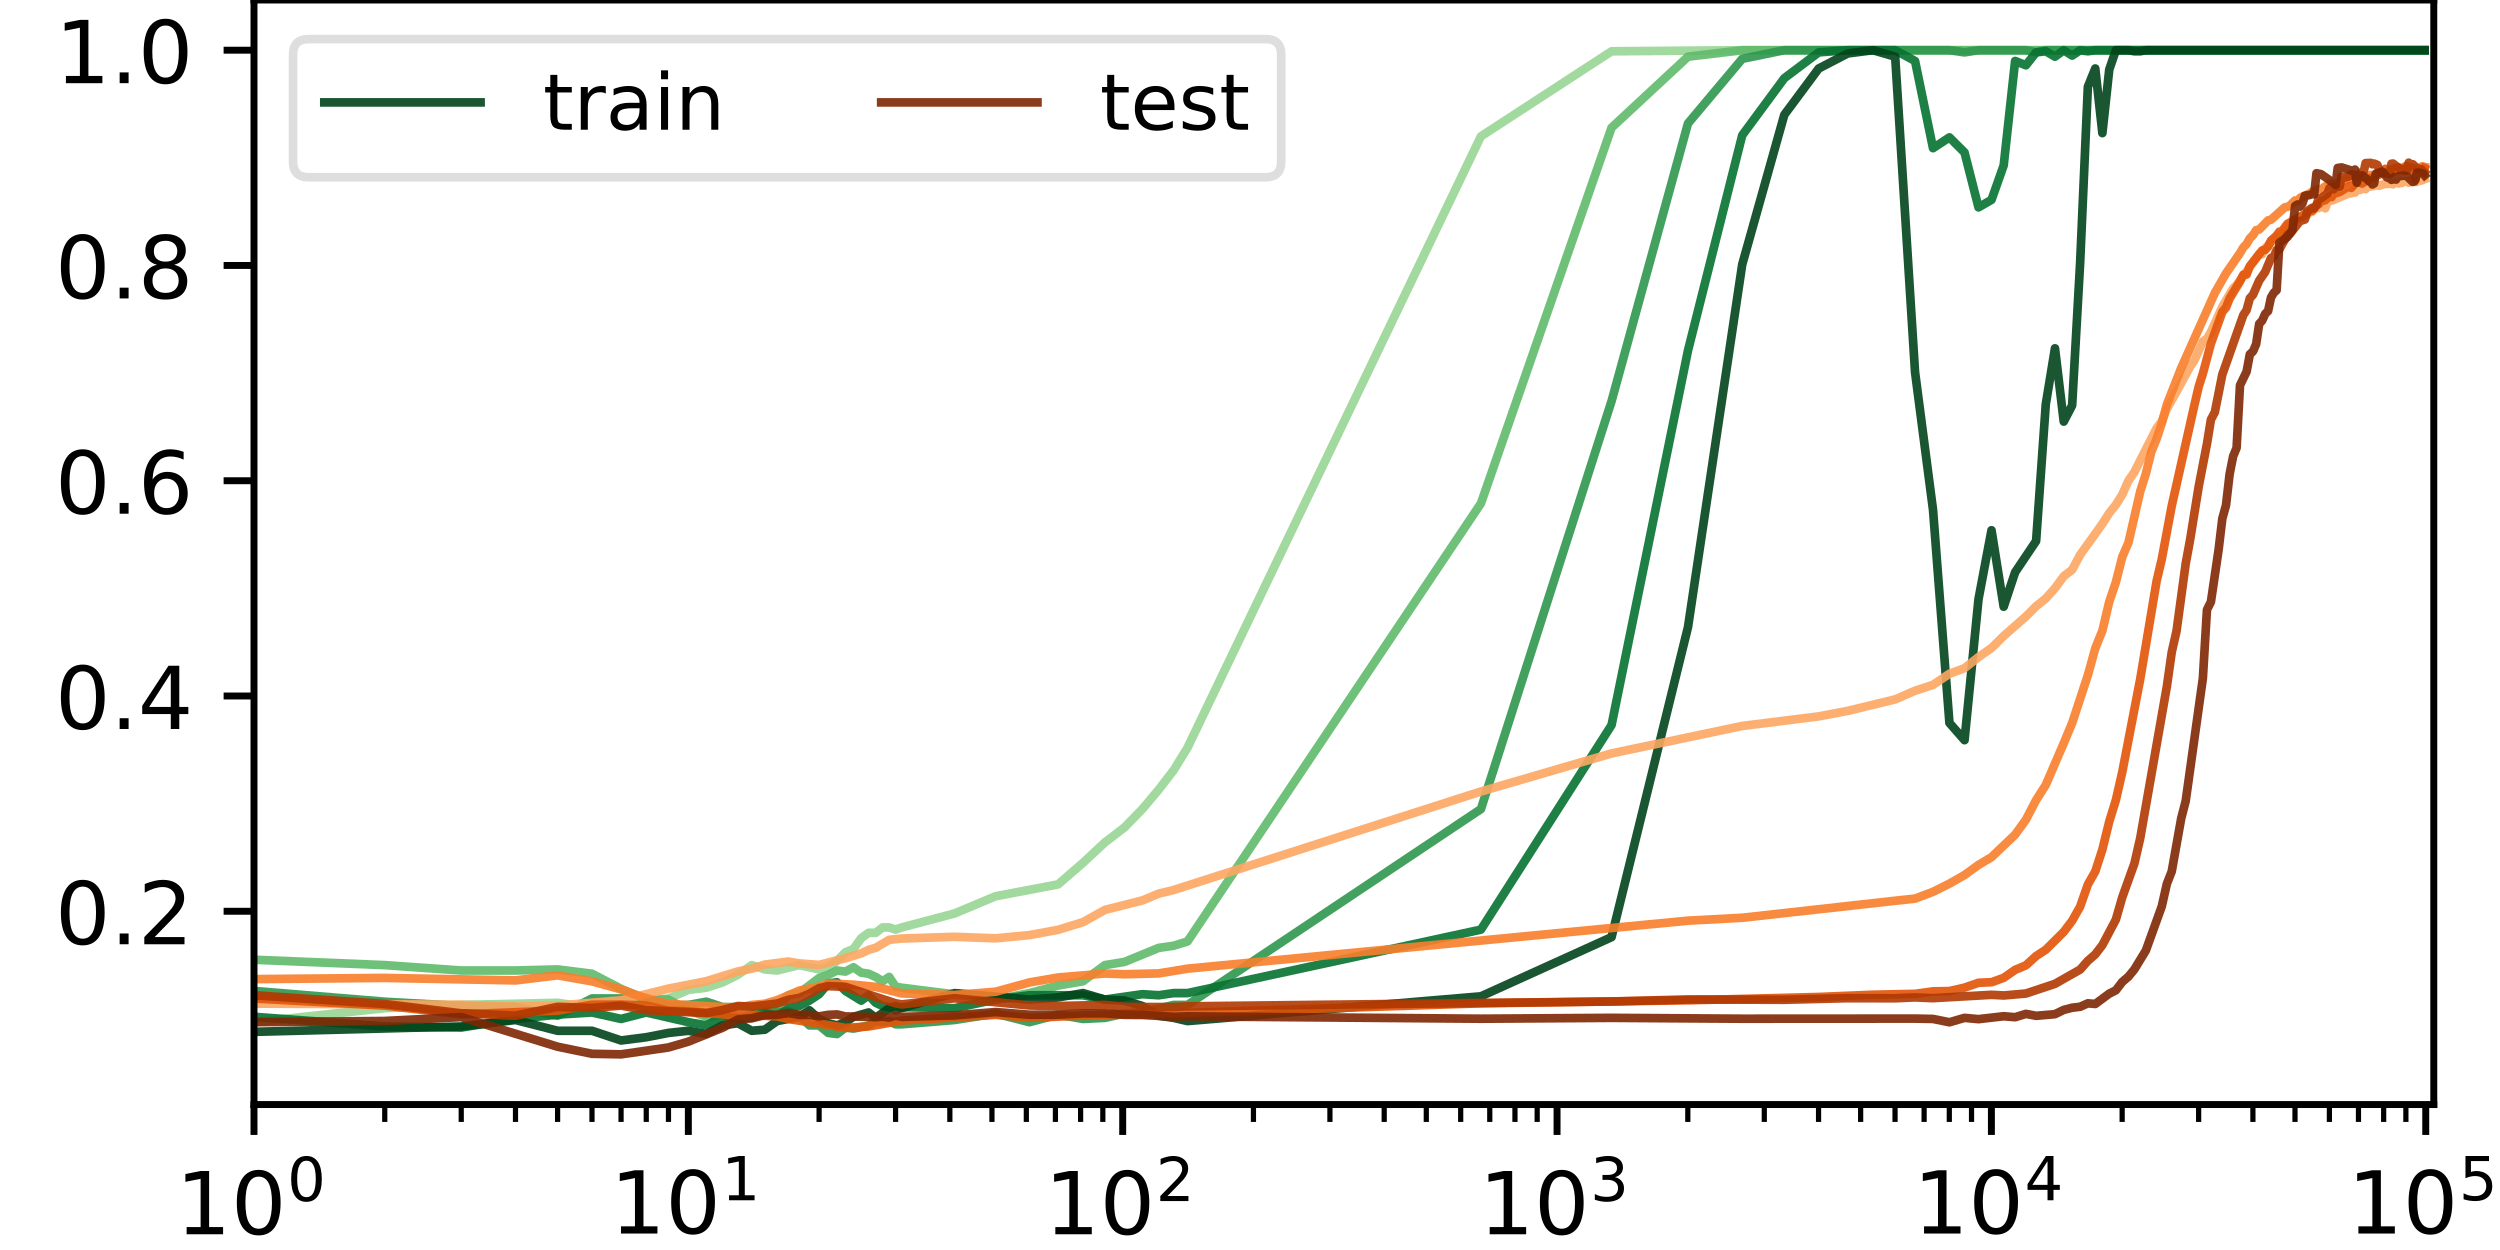<svg xmlns="http://www.w3.org/2000/svg" xmlns:xlink="http://www.w3.org/1999/xlink" version="1.1" width="288pt" height="144pt" viewBox="0 0 288 144">
<rect x="0" y="0" width="288" height="144" fill="#333333" stroke="none"/>
<defs>
<g id="font_0_49">
<path transform="matrix(.001,0,0,.001,0,0)" d="M124 83H285V639L110 604V694L284 729H383V83H544V0H124V83Z"/>
</g>
<g id="font_0_48">
<path transform="matrix(.001,0,0,.001,0,0)" d="M318 664C267 664 229 639 203 589 177 539 165 464 165 364 165 264 177 189 203 139 229 89 267 64 318 64 369 64 407 89 433 139 458 189 471 264 471 364 471 464 458 539 433 589 407 639 369 664 318 664ZM318 742C399 742 461 709 505 645 548 580 570 486 570 364 570 241 548 147 505 83 461 19 399-13 317-13 235-13 173 19 130 83 87 147 66 241 66 364 66 486 87 580 130 645 173 709 236 742 318 742Z"/>
</g>
<g id="font_0_50">
<path transform="matrix(.001,0,0,.001,0,0)" d="M192 83H536V0H73V83C110 121 161 173 226 239 290 304 331 346 348 365 380 400 402 430 414 455 426 479 433 504 433 528 433 566 419 598 392 622 365 646 330 659 286 659 255 659 222 653 188 643 154 632 117 616 78 594V694C118 710 155 722 189 730 223 738 255 742 284 742 359 742 419 723 464 685 509 647 532 597 532 534 532 504 526 475 515 449 504 422 484 390 454 354 446 344 420 317 376 272 332 227 271 164 192 83Z"/>
</g>
<g id="font_0_51">
<path transform="matrix(.001,0,0,.001,0,0)" d="M406 393C453 383 490 362 516 330 542 298 556 258 556 212 556 140 531 84 482 45 432 6 362-13 271-13 240-13 208-10 176-4 144 1 110 10 76 22V117C103 101 133 89 166 81 198 73 232 69 268 69 330 69 377 81 409 105 441 129 458 165 458 212 458 254 443 288 413 312 383 336 341 349 287 349H202V430H291C339 430 376 439 402 459 428 478 441 506 441 543 441 580 427 609 401 629 374 649 336 659 287 659 260 659 231 656 200 650 169 644 135 635 98 623V711C135 721 170 729 203 734 235 739 266 742 296 742 370 742 429 725 473 691 517 657 539 611 539 553 539 513 527 479 504 451 481 423 448 403 406 393Z"/>
</g>
<g id="font_0_52">
<path transform="matrix(.001,0,0,.001,0,0)" d="M378 643 129 254H378V643ZM352 729H476V254H580V172H476V0H378V172H49V267L352 729Z"/>
</g>
<g id="font_0_53">
<path transform="matrix(.001,0,0,.001,0,0)" d="M108 729H495V646H198V467C212 472 227 476 241 478 255 480 270 482 284 482 365 482 429 459 477 415 525 370 549 310 549 234 549 155 524 94 475 51 426 8 357-13 269-13 238-13 207-10 175-6 143-1 111 6 77 17V116C106 100 136 88 168 80 199 72 232 69 267 69 323 69 368 83 401 113 433 143 450 183 450 234 450 284 433 324 401 354 368 384 323 399 267 399 241 399 214 396 188 390 162 384 135 375 108 363V729Z"/>
</g>
<g id="font_0_46">
<path transform="matrix(.001,0,0,.001,0,0)" d="M107 124H210V0H107V124Z"/>
</g>
<g id="font_0_54">
<path transform="matrix(.001,0,0,.001,0,0)" d="M330 404C286 404 251 388 225 358 199 328 186 286 186 234 186 181 199 139 225 109 251 79 286 64 330 64 374 64 409 79 435 109 461 139 474 181 474 234 474 286 461 328 435 358 409 388 374 404 330 404ZM526 713V623C501 635 476 644 451 650 425 656 400 659 376 659 310 659 260 637 226 593 192 549 172 482 168 394 187 422 211 444 240 459 269 474 301 482 336 482 409 482 467 459 509 415 551 371 573 310 573 234 573 159 550 99 506 54 462 9 403-13 330-13 246-13 181 19 137 83 92 147 70 241 70 364 70 479 97 571 152 639 206 707 280 742 372 742 396 742 421 739 447 735 472 730 498 723 526 713Z"/>
</g>
<g id="font_0_56">
<path transform="matrix(.001,0,0,.001,0,0)" d="M318 346C271 346 234 333 207 308 180 283 167 249 167 205 167 161 180 126 207 101 234 76 271 64 318 64 364 64 401 76 428 102 455 127 469 161 469 205 469 249 455 283 429 308 402 333 365 346 318 346ZM219 388C177 398 144 418 120 447 96 476 85 511 85 553 85 611 105 657 147 691 188 725 245 742 318 742 390 742 447 725 489 691 530 657 551 611 551 553 551 511 539 476 515 447 491 418 459 398 417 388 464 377 501 355 528 323 554 291 568 251 568 205 568 134 546 80 503 43 459 5 397-13 317-13 237-13 175 5 132 43 89 80 68 134 68 205 68 251 81 291 108 323 134 355 171 377 219 388ZM183 544C183 506 194 476 218 455 242 434 275 424 318 424 360 424 393 434 417 455 441 476 453 506 453 544 453 582 441 611 417 632 393 653 360 664 318 664 275 664 242 653 218 632 194 611 183 582 183 544Z"/>
</g>
<clipPath id="clip_1">
<path transform="matrix(1,0,0,-1,0,144)" d="M29.26 16.756H280.372V144H29.26Z"/>
</clipPath>
<clipPath id="clip_2">
<path transform="matrix(1,0,0,-1,0,144)" d="M29.26 16.756H280.372V144H29.26Z"/>
</clipPath>
<clipPath id="clip_3">
<path transform="matrix(1,0,0,-1,0,144)" d="M29.26 16.756H280.372V144H29.26Z"/>
</clipPath>
<clipPath id="clip_4">
<path transform="matrix(1,0,0,-1,0,144)" d="M29.26 16.756H280.372V144H29.26Z"/>
</clipPath>
<clipPath id="clip_5">
<path transform="matrix(1,0,0,-1,0,144)" d="M29.26 16.756H280.372V144H29.26Z"/>
</clipPath>
<clipPath id="clip_6">
<path transform="matrix(1,0,0,-1,0,144)" d="M29.26 16.756H280.372V144H29.26Z"/>
</clipPath>
<clipPath id="clip_7">
<path transform="matrix(1,0,0,-1,0,144)" d="M29.26 16.756H280.372V144H29.26Z"/>
</clipPath>
<clipPath id="clip_8">
<path transform="matrix(1,0,0,-1,0,144)" d="M29.26 16.756H280.372V144H29.26Z"/>
</clipPath>
<clipPath id="clip_9">
<path transform="matrix(1,0,0,-1,0,144)" d="M29.26 16.756H280.372V144H29.26Z"/>
</clipPath>
<clipPath id="clip_10">
<path transform="matrix(1,0,0,-1,0,144)" d="M29.26 16.756H280.372V144H29.26Z"/>
</clipPath>
<g id="font_0_116">
<path transform="matrix(.001,0,0,.001,0,0)" d="M183 702V547H368V477H183V180C183 135 189 106 201 94 213 81 238 75 276 75H368V0H276C206 0 158 13 132 39 106 65 93 112 93 180V477H27V547H93V702H183Z"/>
</g>
<g id="font_0_114">
<path transform="matrix(.001,0,0,.001,0,0)" d="M411 463C401 469 390 473 378 476 366 478 353 480 339 480 288 480 249 463 222 430 194 397 181 350 181 288V0H91V547H181V462C199 495 224 520 254 536 284 552 321 560 365 560 371 560 378 559 386 559 393 558 401 557 411 555V463Z"/>
</g>
<g id="font_0_97">
<path transform="matrix(.001,0,0,.001,0,0)" d="M343 275C270 275 220 266 192 250 164 233 150 205 150 165 150 133 160 107 181 89 202 70 231 61 267 61 317 61 357 78 387 114 417 149 432 196 432 255V275H343ZM522 312V0H432V83C411 49 385 25 355 10 325-5 287-13 243-13 187-13 142 2 109 33 76 64 60 106 60 159 60 220 80 266 122 298 163 329 224 345 306 345H432V354C432 395 418 427 391 450 364 472 326 484 277 484 245 484 215 480 185 472 155 464 127 453 100 439V522C132 534 164 544 195 550 226 556 256 560 286 560 365 560 424 539 463 498 502 457 522 395 522 312Z"/>
</g>
<g id="font_0_105">
<path transform="matrix(.001,0,0,.001,0,0)" d="M94 547H184V0H94V547ZM94 760H184V646H94V760Z"/>
</g>
<g id="font_0_110">
<path transform="matrix(.001,0,0,.001,0,0)" d="M549 330V0H459V327C459 379 448 417 428 443 408 469 378 482 338 482 289 482 251 466 223 435 195 404 181 362 181 309V0H91V547H181V462C202 494 227 519 257 535 286 551 320 560 358 560 420 560 468 540 500 501 532 462 549 405 549 330Z"/>
</g>
<g id="font_0_101">
<path transform="matrix(.001,0,0,.001,0,0)" d="M562 296V252H149C153 190 171 142 205 110 238 78 284 62 344 62 378 62 412 66 444 74 476 82 509 95 541 113V28C509 14 476 3 442-3 408-9 373-13 339-13 251-13 182 12 131 62 80 112 55 181 55 268 55 357 79 428 127 481 175 533 241 560 323 560 397 560 455 536 498 489 540 441 562 377 562 296ZM472 322C471 371 457 410 431 440 404 469 368 484 324 484 274 484 234 469 204 441 174 413 156 373 152 322H472Z"/>
</g>
<g id="font_0_115">
<path transform="matrix(.001,0,0,.001,0,0)" d="M443 531V446C417 458 391 468 364 475 336 481 308 485 279 485 234 485 200 478 178 464 156 450 145 430 145 403 145 382 153 366 169 354 185 342 217 330 265 320L296 313C360 299 405 279 432 255 458 230 472 195 472 151 472 100 452 60 412 31 372 1 316-13 246-13 216-13 186-10 154-5 122 0 89 8 54 20V113C87 95 120 82 152 74 184 65 216 61 248 61 290 61 323 68 346 82 368 96 380 117 380 144 380 168 371 187 355 200 339 213 303 226 247 238L216 245C160 257 119 275 95 299 70 323 58 356 58 399 58 450 76 490 112 518 148 546 200 560 268 560 301 560 332 557 362 552 391 547 418 540 443 531Z"/>
</g>
</defs>
<path transform="matrix(1,0,0,-1,0,144)" d="M0 0H288V144H0Z" fill="#ffffff"/>
<path transform="matrix(1,0,0,-1,0,144)" d="M29.26 16.756H280.372V144H29.26Z" fill="#ffffff"/>
<path transform="matrix(1,0,0,-1,0,144)" d="M29.26 16.756V13.256"/>
<path transform="matrix(1,0,0,-1,0,144)" stroke-width=".8" stroke-linecap="butt" stroke-linejoin="round" fill="none" stroke="#000000" d="M29.26 16.756V13.256"/>
<use data-text="1" xlink:href="#font_0_49" transform="matrix(10,0,0,-10,20.26,142.189)"/>
<use data-text="0" xlink:href="#font_0_48" transform="matrix(10,0,0,-10,26.622,142.189)"/>
<use data-text="0" xlink:href="#font_0_48" transform="matrix(7,0,0,-7,33.08,138.361)"/>
<path transform="matrix(1,0,0,-1,0,144)" d="M79.297 16.756V13.256"/>
<path transform="matrix(1,0,0,-1,0,144)" stroke-width=".8" stroke-linecap="butt" stroke-linejoin="round" fill="none" stroke="#000000" d="M79.297 16.756V13.256"/>
<use data-text="1" xlink:href="#font_0_49" transform="matrix(10,0,0,-10,70.297,142.102)"/>
<use data-text="0" xlink:href="#font_0_48" transform="matrix(10,0,0,-10,76.66,142.102)"/>
<use data-text="1" xlink:href="#font_0_49" transform="matrix(7,0,0,-7,83.118,138.274)"/>
<path transform="matrix(1,0,0,-1,0,144)" d="M129.335 16.756V13.256"/>
<path transform="matrix(1,0,0,-1,0,144)" stroke-width=".8" stroke-linecap="butt" stroke-linejoin="round" fill="none" stroke="#000000" d="M129.335 16.756V13.256"/>
<use data-text="1" xlink:href="#font_0_49" transform="matrix(10,0,0,-10,120.335,142.189)"/>
<use data-text="0" xlink:href="#font_0_48" transform="matrix(10,0,0,-10,126.697,142.189)"/>
<use data-text="2" xlink:href="#font_0_50" transform="matrix(7,0,0,-7,133.155,138.361)"/>
<path transform="matrix(1,0,0,-1,0,144)" d="M179.372 16.756V13.256"/>
<path transform="matrix(1,0,0,-1,0,144)" stroke-width=".8" stroke-linecap="butt" stroke-linejoin="round" fill="none" stroke="#000000" d="M179.372 16.756V13.256"/>
<use data-text="1" xlink:href="#font_0_49" transform="matrix(10,0,0,-10,170.372,142.189)"/>
<use data-text="0" xlink:href="#font_0_48" transform="matrix(10,0,0,-10,176.734,142.189)"/>
<use data-text="3" xlink:href="#font_0_51" transform="matrix(7,0,0,-7,183.192,138.361)"/>
<path transform="matrix(1,0,0,-1,0,144)" d="M229.409 16.756V13.256"/>
<path transform="matrix(1,0,0,-1,0,144)" stroke-width=".8" stroke-linecap="butt" stroke-linejoin="round" fill="none" stroke="#000000" d="M229.409 16.756V13.256"/>
<use data-text="1" xlink:href="#font_0_49" transform="matrix(10,0,0,-10,220.409,142.102)"/>
<use data-text="0" xlink:href="#font_0_48" transform="matrix(10,0,0,-10,226.771,142.102)"/>
<use data-text="4" xlink:href="#font_0_52" transform="matrix(7,0,0,-7,233.229,138.274)"/>
<path transform="matrix(1,0,0,-1,0,144)" d="M279.446 16.756V13.256"/>
<path transform="matrix(1,0,0,-1,0,144)" stroke-width=".8" stroke-linecap="butt" stroke-linejoin="round" fill="none" stroke="#000000" d="M279.446 16.756V13.256"/>
<use data-text="1" xlink:href="#font_0_49" transform="matrix(10,0,0,-10,270.446,142.102)"/>
<use data-text="0" xlink:href="#font_0_48" transform="matrix(10,0,0,-10,276.809,142.102)"/>
<use data-text="5" xlink:href="#font_0_53" transform="matrix(7,0,0,-7,283.267,138.274)"/>
<path transform="matrix(1,0,0,-1,0,144)" d="M44.323 16.756V14.756"/>
<path transform="matrix(1,0,0,-1,0,144)" stroke-width=".6" stroke-linecap="butt" stroke-linejoin="round" fill="none" stroke="#000000" d="M44.323 16.756V14.756"/>
<path transform="matrix(1,0,0,-1,0,144)" d="M53.134 16.756V14.756"/>
<path transform="matrix(1,0,0,-1,0,144)" stroke-width=".6" stroke-linecap="butt" stroke-linejoin="round" fill="none" stroke="#000000" d="M53.134 16.756V14.756"/>
<path transform="matrix(1,0,0,-1,0,144)" d="M59.385 16.756V14.756"/>
<path transform="matrix(1,0,0,-1,0,144)" stroke-width=".6" stroke-linecap="butt" stroke-linejoin="round" fill="none" stroke="#000000" d="M59.385 16.756V14.756"/>
<path transform="matrix(1,0,0,-1,0,144)" d="M64.235 16.756V14.756"/>
<path transform="matrix(1,0,0,-1,0,144)" stroke-width=".6" stroke-linecap="butt" stroke-linejoin="round" fill="none" stroke="#000000" d="M64.235 16.756V14.756"/>
<path transform="matrix(1,0,0,-1,0,144)" d="M68.197 16.756V14.756"/>
<path transform="matrix(1,0,0,-1,0,144)" stroke-width=".6" stroke-linecap="butt" stroke-linejoin="round" fill="none" stroke="#000000" d="M68.197 16.756V14.756"/>
<path transform="matrix(1,0,0,-1,0,144)" d="M71.546 16.756V14.756"/>
<path transform="matrix(1,0,0,-1,0,144)" stroke-width=".6" stroke-linecap="butt" stroke-linejoin="round" fill="none" stroke="#000000" d="M71.546 16.756V14.756"/>
<path transform="matrix(1,0,0,-1,0,144)" d="M74.448 16.756V14.756"/>
<path transform="matrix(1,0,0,-1,0,144)" stroke-width=".6" stroke-linecap="butt" stroke-linejoin="round" fill="none" stroke="#000000" d="M74.448 16.756V14.756"/>
<path transform="matrix(1,0,0,-1,0,144)" d="M77.008 16.756V14.756"/>
<path transform="matrix(1,0,0,-1,0,144)" stroke-width=".6" stroke-linecap="butt" stroke-linejoin="round" fill="none" stroke="#000000" d="M77.008 16.756V14.756"/>
<path transform="matrix(1,0,0,-1,0,144)" d="M94.36 16.756V14.756"/>
<path transform="matrix(1,0,0,-1,0,144)" stroke-width=".6" stroke-linecap="butt" stroke-linejoin="round" fill="none" stroke="#000000" d="M94.36 16.756V14.756"/>
<path transform="matrix(1,0,0,-1,0,144)" d="M103.171 16.756V14.756"/>
<path transform="matrix(1,0,0,-1,0,144)" stroke-width=".6" stroke-linecap="butt" stroke-linejoin="round" fill="none" stroke="#000000" d="M103.171 16.756V14.756"/>
<path transform="matrix(1,0,0,-1,0,144)" d="M109.423 16.756V14.756"/>
<path transform="matrix(1,0,0,-1,0,144)" stroke-width=".6" stroke-linecap="butt" stroke-linejoin="round" fill="none" stroke="#000000" d="M109.423 16.756V14.756"/>
<path transform="matrix(1,0,0,-1,0,144)" d="M114.272 16.756V14.756"/>
<path transform="matrix(1,0,0,-1,0,144)" stroke-width=".6" stroke-linecap="butt" stroke-linejoin="round" fill="none" stroke="#000000" d="M114.272 16.756V14.756"/>
<path transform="matrix(1,0,0,-1,0,144)" d="M118.234 16.756V14.756"/>
<path transform="matrix(1,0,0,-1,0,144)" stroke-width=".6" stroke-linecap="butt" stroke-linejoin="round" fill="none" stroke="#000000" d="M118.234 16.756V14.756"/>
<path transform="matrix(1,0,0,-1,0,144)" d="M121.584 16.756V14.756"/>
<path transform="matrix(1,0,0,-1,0,144)" stroke-width=".6" stroke-linecap="butt" stroke-linejoin="round" fill="none" stroke="#000000" d="M121.584 16.756V14.756"/>
<path transform="matrix(1,0,0,-1,0,144)" d="M124.485 16.756V14.756"/>
<path transform="matrix(1,0,0,-1,0,144)" stroke-width=".6" stroke-linecap="butt" stroke-linejoin="round" fill="none" stroke="#000000" d="M124.485 16.756V14.756"/>
<path transform="matrix(1,0,0,-1,0,144)" d="M127.045 16.756V14.756"/>
<path transform="matrix(1,0,0,-1,0,144)" stroke-width=".6" stroke-linecap="butt" stroke-linejoin="round" fill="none" stroke="#000000" d="M127.045 16.756V14.756"/>
<path transform="matrix(1,0,0,-1,0,144)" d="M144.397 16.756V14.756"/>
<path transform="matrix(1,0,0,-1,0,144)" stroke-width=".6" stroke-linecap="butt" stroke-linejoin="round" fill="none" stroke="#000000" d="M144.397 16.756V14.756"/>
<path transform="matrix(1,0,0,-1,0,144)" d="M153.208 16.756V14.756"/>
<path transform="matrix(1,0,0,-1,0,144)" stroke-width=".6" stroke-linecap="butt" stroke-linejoin="round" fill="none" stroke="#000000" d="M153.208 16.756V14.756"/>
<path transform="matrix(1,0,0,-1,0,144)" d="M159.46 16.756V14.756"/>
<path transform="matrix(1,0,0,-1,0,144)" stroke-width=".6" stroke-linecap="butt" stroke-linejoin="round" fill="none" stroke="#000000" d="M159.46 16.756V14.756"/>
<path transform="matrix(1,0,0,-1,0,144)" d="M164.309 16.756V14.756"/>
<path transform="matrix(1,0,0,-1,0,144)" stroke-width=".6" stroke-linecap="butt" stroke-linejoin="round" fill="none" stroke="#000000" d="M164.309 16.756V14.756"/>
<path transform="matrix(1,0,0,-1,0,144)" d="M168.271 16.756V14.756"/>
<path transform="matrix(1,0,0,-1,0,144)" stroke-width=".6" stroke-linecap="butt" stroke-linejoin="round" fill="none" stroke="#000000" d="M168.271 16.756V14.756"/>
<path transform="matrix(1,0,0,-1,0,144)" d="M171.621 16.756V14.756"/>
<path transform="matrix(1,0,0,-1,0,144)" stroke-width=".6" stroke-linecap="butt" stroke-linejoin="round" fill="none" stroke="#000000" d="M171.621 16.756V14.756"/>
<path transform="matrix(1,0,0,-1,0,144)" d="M174.523 16.756V14.756"/>
<path transform="matrix(1,0,0,-1,0,144)" stroke-width=".6" stroke-linecap="butt" stroke-linejoin="round" fill="none" stroke="#000000" d="M174.523 16.756V14.756"/>
<path transform="matrix(1,0,0,-1,0,144)" d="M177.082 16.756V14.756"/>
<path transform="matrix(1,0,0,-1,0,144)" stroke-width=".6" stroke-linecap="butt" stroke-linejoin="round" fill="none" stroke="#000000" d="M177.082 16.756V14.756"/>
<path transform="matrix(1,0,0,-1,0,144)" d="M194.435 16.756V14.756"/>
<path transform="matrix(1,0,0,-1,0,144)" stroke-width=".6" stroke-linecap="butt" stroke-linejoin="round" fill="none" stroke="#000000" d="M194.435 16.756V14.756"/>
<path transform="matrix(1,0,0,-1,0,144)" d="M203.246 16.756V14.756"/>
<path transform="matrix(1,0,0,-1,0,144)" stroke-width=".6" stroke-linecap="butt" stroke-linejoin="round" fill="none" stroke="#000000" d="M203.246 16.756V14.756"/>
<path transform="matrix(1,0,0,-1,0,144)" d="M209.497 16.756V14.756"/>
<path transform="matrix(1,0,0,-1,0,144)" stroke-width=".6" stroke-linecap="butt" stroke-linejoin="round" fill="none" stroke="#000000" d="M209.497 16.756V14.756"/>
<path transform="matrix(1,0,0,-1,0,144)" d="M214.346 16.756V14.756"/>
<path transform="matrix(1,0,0,-1,0,144)" stroke-width=".6" stroke-linecap="butt" stroke-linejoin="round" fill="none" stroke="#000000" d="M214.346 16.756V14.756"/>
<path transform="matrix(1,0,0,-1,0,144)" d="M218.308 16.756V14.756"/>
<path transform="matrix(1,0,0,-1,0,144)" stroke-width=".6" stroke-linecap="butt" stroke-linejoin="round" fill="none" stroke="#000000" d="M218.308 16.756V14.756"/>
<path transform="matrix(1,0,0,-1,0,144)" d="M221.658 16.756V14.756"/>
<path transform="matrix(1,0,0,-1,0,144)" stroke-width=".6" stroke-linecap="butt" stroke-linejoin="round" fill="none" stroke="#000000" d="M221.658 16.756V14.756"/>
<path transform="matrix(1,0,0,-1,0,144)" d="M224.56 16.756V14.756"/>
<path transform="matrix(1,0,0,-1,0,144)" stroke-width=".6" stroke-linecap="butt" stroke-linejoin="round" fill="none" stroke="#000000" d="M224.56 16.756V14.756"/>
<path transform="matrix(1,0,0,-1,0,144)" d="M227.12 16.756V14.756"/>
<path transform="matrix(1,0,0,-1,0,144)" stroke-width=".6" stroke-linecap="butt" stroke-linejoin="round" fill="none" stroke="#000000" d="M227.12 16.756V14.756"/>
<path transform="matrix(1,0,0,-1,0,144)" d="M244.472 16.756V14.756"/>
<path transform="matrix(1,0,0,-1,0,144)" stroke-width=".6" stroke-linecap="butt" stroke-linejoin="round" fill="none" stroke="#000000" d="M244.472 16.756V14.756"/>
<path transform="matrix(1,0,0,-1,0,144)" d="M253.283 16.756V14.756"/>
<path transform="matrix(1,0,0,-1,0,144)" stroke-width=".6" stroke-linecap="butt" stroke-linejoin="round" fill="none" stroke="#000000" d="M253.283 16.756V14.756"/>
<path transform="matrix(1,0,0,-1,0,144)" d="M259.535 16.756V14.756"/>
<path transform="matrix(1,0,0,-1,0,144)" stroke-width=".6" stroke-linecap="butt" stroke-linejoin="round" fill="none" stroke="#000000" d="M259.535 16.756V14.756"/>
<path transform="matrix(1,0,0,-1,0,144)" d="M264.384 16.756V14.756"/>
<path transform="matrix(1,0,0,-1,0,144)" stroke-width=".6" stroke-linecap="butt" stroke-linejoin="round" fill="none" stroke="#000000" d="M264.384 16.756V14.756"/>
<path transform="matrix(1,0,0,-1,0,144)" d="M268.346 16.756V14.756"/>
<path transform="matrix(1,0,0,-1,0,144)" stroke-width=".6" stroke-linecap="butt" stroke-linejoin="round" fill="none" stroke="#000000" d="M268.346 16.756V14.756"/>
<path transform="matrix(1,0,0,-1,0,144)" d="M271.696 16.756V14.756"/>
<path transform="matrix(1,0,0,-1,0,144)" stroke-width=".6" stroke-linecap="butt" stroke-linejoin="round" fill="none" stroke="#000000" d="M271.696 16.756V14.756"/>
<path transform="matrix(1,0,0,-1,0,144)" d="M274.597 16.756V14.756"/>
<path transform="matrix(1,0,0,-1,0,144)" stroke-width=".6" stroke-linecap="butt" stroke-linejoin="round" fill="none" stroke="#000000" d="M274.597 16.756V14.756"/>
<path transform="matrix(1,0,0,-1,0,144)" d="M277.157 16.756V14.756"/>
<path transform="matrix(1,0,0,-1,0,144)" stroke-width=".6" stroke-linecap="butt" stroke-linejoin="round" fill="none" stroke="#000000" d="M277.157 16.756V14.756"/>
<path transform="matrix(1,0,0,-1,0,144)" d="M29.26 39.019H25.76"/>
<path transform="matrix(1,0,0,-1,0,144)" stroke-width=".8" stroke-linecap="butt" stroke-linejoin="round" fill="none" stroke="#000000" d="M29.26 39.019H25.76"/>
<use data-text="0" xlink:href="#font_0_48" transform="matrix(10,0,0,-10,6.354,108.778)"/>
<use data-text="." xlink:href="#font_0_46" transform="matrix(10,0,0,-10,12.714,108.778)"/>
<use data-text="2" xlink:href="#font_0_50" transform="matrix(10,0,0,-10,15.894,108.778)"/>
<path transform="matrix(1,0,0,-1,0,144)" d="M29.26 63.818H25.76"/>
<path transform="matrix(1,0,0,-1,0,144)" stroke-width=".8" stroke-linecap="butt" stroke-linejoin="round" fill="none" stroke="#000000" d="M29.26 63.818H25.76"/>
<use data-text="0" xlink:href="#font_0_48" transform="matrix(10,0,0,-10,6.354,83.979)"/>
<use data-text="." xlink:href="#font_0_46" transform="matrix(10,0,0,-10,12.714,83.979)"/>
<use data-text="4" xlink:href="#font_0_52" transform="matrix(10,0,0,-10,15.894,83.979)"/>
<path transform="matrix(1,0,0,-1,0,144)" d="M29.26 88.618H25.76"/>
<path transform="matrix(1,0,0,-1,0,144)" stroke-width=".8" stroke-linecap="butt" stroke-linejoin="round" fill="none" stroke="#000000" d="M29.26 88.618H25.76"/>
<use data-text="0" xlink:href="#font_0_48" transform="matrix(10,0,0,-10,6.354,59.179)"/>
<use data-text="." xlink:href="#font_0_46" transform="matrix(10,0,0,-10,12.714,59.179)"/>
<use data-text="6" xlink:href="#font_0_54" transform="matrix(10,0,0,-10,15.894,59.179)"/>
<path transform="matrix(1,0,0,-1,0,144)" d="M29.26 113.417H25.76"/>
<path transform="matrix(1,0,0,-1,0,144)" stroke-width=".8" stroke-linecap="butt" stroke-linejoin="round" fill="none" stroke="#000000" d="M29.26 113.417H25.76"/>
<use data-text="0" xlink:href="#font_0_48" transform="matrix(10,0,0,-10,6.354,34.38)"/>
<use data-text="." xlink:href="#font_0_46" transform="matrix(10,0,0,-10,12.714,34.38)"/>
<use data-text="8" xlink:href="#font_0_56" transform="matrix(10,0,0,-10,15.894,34.38)"/>
<path transform="matrix(1,0,0,-1,0,144)" d="M29.26 138.216H25.76"/>
<path transform="matrix(1,0,0,-1,0,144)" stroke-width=".8" stroke-linecap="butt" stroke-linejoin="round" fill="none" stroke="#000000" d="M29.26 138.216H25.76"/>
<use data-text="1" xlink:href="#font_0_49" transform="matrix(10,0,0,-10,6.354,9.581)"/>
<use data-text="." xlink:href="#font_0_46" transform="matrix(10,0,0,-10,12.714,9.581)"/>
<use data-text="0" xlink:href="#font_0_48" transform="matrix(10,0,0,-10,15.894,9.581)"/>
<g clip-path="url(#clip_1)">
<path transform="matrix(1,0,0,-1,0,144)" stroke-width="1" stroke-linecap="square" stroke-linejoin="round" fill="none" stroke="#98d594" stroke-opacity=".9" d="M29.26 26.247 44.323 27.859 53.134 28.231 64.235 28.479 68.197 27.859 71.546 28.727H74.448L77.008 28.975 79.297 29.967 81.368 30.215 83.259 30.835 84.999 31.703 86.609 32.819 88.108 32.323 89.511 32.199 92.07 32.819 94.36 32.323 95.42 32.571 96.431 33.315 97.397 34.307 98.322 34.679 99.209 35.919 100.061 36.539H100.882L101.672 37.159H102.434L103.171 36.911 103.884 37.159 109.959 38.771 114.702 40.755 121.892 42.119 124.755 44.599 127.285 46.955 129.551 48.691 131.602 50.799 133.477 53.031 135.202 55.263 136.801 57.866 170.604 128.296 185.651 138.092 200.705 138.216H279.312"/>
</g>
<g clip-path="url(#clip_2)">
<path transform="matrix(1,0,0,-1,0,144)" stroke-width="1" stroke-linecap="square" stroke-linejoin="round" fill="none" stroke="#60ba6c" stroke-opacity=".9" d="M29.26 33.439 44.323 32.819 53.134 32.199H59.385L64.235 32.323 68.197 31.827 71.546 30.091 74.448 28.851H77.008L79.297 27.611 81.368 26.867 83.259 27.115 84.999 26.495 88.108 27.611 89.511 27.983 90.828 29.347 92.07 29.595 94.36 31.331 95.42 31.703 96.431 32.199 97.397 32.075 98.322 32.571 99.209 31.951 100.061 31.827 100.882 31.455 101.672 30.959 102.434 31.455 103.171 30.339 103.884 30.215 114.702 28.851 118.593 29.595 121.892 30.463 124.755 30.959 127.285 32.819 129.551 33.191 133.477 34.803 135.202 35.051 136.801 35.547 170.604 86.014 185.651 129.288 194.456 137.472 200.705 138.216H279.312"/>
</g>
<g clip-path="url(#clip_3)">
<path transform="matrix(1,0,0,-1,0,144)" stroke-width="1" stroke-linecap="square" stroke-linejoin="round" fill="none" stroke="#2f974e" stroke-opacity=".9" d="M29.26 29.843 44.323 28.603 53.134 28.107 59.385 27.983 64.235 26.991 68.197 28.975H71.546L74.448 29.099 77.008 28.107 79.297 28.231 81.368 28.603 83.259 27.983H84.999L86.609 28.107 88.108 27.611 89.511 27.363 90.828 27.487 92.07 26.991 93.245 25.875H94.36L95.42 25.007 96.431 24.883 97.397 25.627 98.322 25.503 100.061 25.875 100.882 26.371 101.672 26.247 102.434 26.371 103.171 25.999H103.884L109.959 26.495 114.702 27.239 118.593 26.247 121.892 27.115 124.755 26.619 127.285 26.743 129.551 27.239 131.602 27.363 135.202 28.231H136.801L170.604 50.799 185.651 97.793 194.456 129.784 200.705 137.224 205.553 138.216H224.574L226.313 137.968 227.923 138.216H233.384L234.559 137.968 235.673 138.216H279.312"/>
</g>
<g clip-path="url(#clip_4)">
<path transform="matrix(1,0,0,-1,0,144)" stroke-width="1" stroke-linecap="square" stroke-linejoin="round" fill="none" stroke="#077331" stroke-opacity=".9" d="M29.26 26.867 44.323 25.751 53.134 25.627 59.385 26.619 64.235 27.115 68.197 27.363 71.546 26.619 74.448 27.363 79.297 26.247 81.368 25.875 83.259 26.867 84.999 26.743H86.609L88.108 27.363 89.511 26.867 90.828 27.859 92.07 28.107 93.245 28.727 94.36 29.471 95.42 30.711 96.431 30.835 97.397 29.843 99.209 28.727 100.061 29.347 100.882 28.479 101.672 28.107 102.434 27.983 103.171 27.611 103.884 27.983 109.959 27.859 114.702 28.851 118.593 29.347H124.755L127.285 28.851 131.602 29.471 133.477 29.347 135.202 29.595H136.801L170.604 36.911 185.651 60.47 194.456 103.621 200.705 128.42 205.553 134.992 209.514 137.968 212.863 138.216H218.323L220.612 136.976 222.683 126.932 224.574 128.172 226.313 126.437 227.923 120.113 229.422 120.981 230.825 124.949 232.142 136.976 233.384 136.48 234.559 137.968 235.673 138.092 236.733 137.472 237.744 138.216 238.71 137.596 239.635 138.216 240.522 138.092 241.374 138.216H279.312"/>
</g>
<g clip-path="url(#clip_5)">
<path transform="matrix(1,0,0,-1,0,144)" stroke-width="1" stroke-linecap="square" stroke-linejoin="round" fill="none" stroke="#00441b" stroke-opacity=".9" d="M29.26 25.131 53.134 25.751 59.385 26.495 64.235 25.255H68.197L71.546 24.139 74.448 24.511 77.008 25.007 79.297 25.255 81.368 24.883 83.259 25.875 84.999 26.123 86.609 25.255 88.108 25.379 89.511 26.371 92.07 26.867 93.245 27.611 94.36 26.619 95.42 26.123 96.431 25.875 97.397 26.247 98.322 26.867 100.061 27.363 100.882 26.743 102.434 27.859 103.171 28.107 103.884 27.859 109.959 29.595 118.593 28.851 121.892 29.099 124.755 29.595 127.285 28.851 129.551 28.727 131.602 28.107 133.477 26.991 135.202 26.743 136.801 26.371 170.604 29.223 185.651 36.043 194.456 71.754 200.705 113.541 205.553 130.776 209.514 136.108 212.863 137.844 215.764 138.216 218.323 137.472 220.612 101.141 222.683 85.27 224.574 60.718 226.313 58.734 227.923 74.978 229.422 82.914 230.825 74.11 232.142 78.078 234.559 81.674 235.673 97.421 236.733 103.869 237.744 95.437 238.71 97.297 239.635 113.789 240.522 134 241.374 136.108 242.194 128.668 242.985 135.984 243.747 138.216H245.196L245.886 138.092H246.555L247.204 138.216H279.312"/>
</g>
<g clip-path="url(#clip_6)">
<path transform="matrix(1,0,0,-1,0,144)" stroke-width="1" stroke-linecap="square" stroke-linejoin="round" fill="none" stroke="#fda762" stroke-opacity=".9" d="M29.26 28.38 53.134 28.256 59.385 28.045 64.235 28.157 71.546 28.764 77.008 30.116 81.368 30.972 84.999 32.088 86.609 32.41 88.108 32.881 90.828 33.228 92.07 33.018 94.36 32.844 97.397 33.613 99.209 34.171 100.061 34.58 100.882 34.815 102.434 35.733 103.884 35.882 109.959 36.08 114.702 35.907 118.593 36.279 121.892 36.886 124.755 37.767 127.285 39.18 131.602 40.271 133.477 41.053 135.202 41.474 170.604 52.82 185.651 57.209 200.705 60.371 209.514 61.475 212.863 62.107 218.323 63.434 220.612 64.426 222.683 65.108 224.574 66.385 226.313 67.03 227.923 68.307 229.422 69.349 230.825 70.737 233.384 72.982 234.559 74.16 235.673 75.052 236.733 76.243 237.744 77.619 238.71 78.363 239.635 80.087 242.194 83.658 242.985 84.898 243.747 85.852 244.484 87.03 245.196 88.63 245.886 89.634 248.446 94.681 249.041 95.475 249.621 96.901 250.735 98.884 252.307 101.774 252.806 102.505 253.772 104.663 254.24 104.998 254.697 105.754 256.014 108.668 257.256 110.788 257.655 111.173 258.431 112.239 259.546 113.739 260.259 114.744 260.606 114.706 260.948 115.413 261.617 116.07 261.944 116.281 262.266 116.864 262.583 116.765 262.896 117 263.508 117.906 264.967 119.034 265.247 118.91 265.524 119.195 265.797 119.22 266.067 119.592H266.334L266.858 120.075 267.115 120.026 267.62 120.398 267.869 120.001 268.114 120.683 268.357 120.881H268.597L270.646 121.749 270.863 121.725 271.077 122.01 271.289 121.811 271.707 122.258 271.913 122.134 272.117 122.32 272.519 122.208 272.718 122.456 273.494 122.58 273.872 122.667 274.058 122.593 274.608 122.779 275.496 122.841 275.669 122.766 276.011 123.027 276.18 123.051 276.348 122.865 276.514 123.101 276.68 122.927 277.006 123.113 277.328 123.089 277.488 122.952 277.646 123.213 277.802 123.2 277.958 123.076 278.266 123.151 278.419 123.039 278.721 123.361 278.87 123.188 279.312 123.361"/>
</g>
<g clip-path="url(#clip_7)">
<path transform="matrix(1,0,0,-1,0,144)" stroke-width="1" stroke-linecap="square" stroke-linejoin="round" fill="none" stroke="#f87f2c" stroke-opacity=".9" d="M29.26 31.207 44.323 31.344 59.385 31.058 64.235 31.641 68.197 30.947 71.546 30.017 74.448 28.963 77.008 28.355 83.259 27.983 84.999 27.909 86.609 28.231 88.108 28.368 89.511 28.777 92.07 29.88 94.36 30.339 95.42 30.711 98.322 30.562 100.882 30.314 103.884 29.558 109.959 29.372 114.702 29.756 118.593 30.823 121.892 31.393 127.285 31.852 129.551 31.765 133.477 31.864 136.801 32.41 194.456 37.94 200.705 38.275 218.323 40.234 220.612 40.482 222.683 41.263 224.574 42.206 226.313 43.198 227.923 44.363 229.422 45.256 232.142 47.848 233.384 49.571 234.559 51.828 235.673 53.576 237.744 58.387 238.71 60.706 240.522 66.211 241.374 69.311 242.194 71.345 242.985 74.68 243.747 76.925 244.484 79.839 245.196 81.488 246.555 87.39 247.204 89.424 247.833 91.953 248.446 93.453 249.041 95.239 249.621 97.397 251.272 101.6 255.145 110.243 256.436 112.512 258.047 114.843 258.431 115.5 258.809 115.884 259.181 116.542 259.546 116.901 259.905 117.484 260.259 117.558 261.285 118.612 261.617 118.687 263.204 120.113 263.508 120.162 263.808 120.336 264.395 120.906 264.683 120.807 264.967 121.204 265.247 121.365H265.524L265.797 121.601 266.067 121.675 266.334 121.911 266.858 122.109 267.115 122.233 267.369 122.159 267.869 122.531 268.114 122.518 268.357 122.865 268.597 122.679 268.835 122.878 269.07 122.828 269.302 122.903 269.759 123.188 269.985 123.287 270.207 123.25 270.428 123.51 270.646 123.423 270.863 123.535 271.077 123.448 271.289 123.572 271.499 123.461 271.707 123.498 271.913 123.374 272.319 123.585 272.914 123.709 273.109 123.845 273.302 123.733 273.684 123.932H273.872L274.058 124.155 274.789 124.081 275.321 124.403 275.496 124.341 275.669 124.143 275.84 124.49 276.18 124.329 276.68 124.477 276.844 124.329 277.006 124.564 277.328 124.391 278.113 124.589 278.419 124.601 278.721 124.688 278.87 124.589 279.019 124.837 279.312 124.775"/>
</g>
<g clip-path="url(#clip_8)">
<path transform="matrix(1,0,0,-1,0,144)" stroke-width="1" stroke-linecap="square" stroke-linejoin="round" fill="none" stroke="#e25508" stroke-opacity=".9" d="M29.26 28.975 44.323 28.157 53.134 27.152 64.235 27.574 68.197 28.256 71.546 28.268 74.448 28.157 77.008 27.562 79.297 27.487 84.999 27.004 86.609 27.066 89.511 26.904 90.828 26.607 94.36 26.074 97.397 25.59 100.061 25.751 103.884 26.421 114.702 27.09 118.593 26.756 129.551 27.19 131.602 27.128 135.202 27.276 136.801 27.314 170.604 28.417 194.456 28.764 209.514 29.149 215.764 29.409 220.612 29.508 222.683 29.794 224.574 29.831 226.313 30.228 227.923 30.786 229.422 30.848 230.825 31.356 232.142 32.274 233.384 32.794 234.559 33.861 235.673 34.592 237.744 36.651 238.71 37.928 239.635 39.565 240.522 42.106 241.374 43.607 242.194 46.136 242.985 49.36 243.747 51.828 244.484 55.052 246.555 65.777 248.446 77.086 249.041 79.603 250.185 85.728 252.806 97.384 253.295 99.48 253.772 100.968 254.697 104.415 256.014 108.073 256.436 108.569 256.85 109.61 258.047 111.582 258.431 112.35 258.809 112.375 259.181 113.355 260.606 115.153 260.948 115.215 261.285 115.574 261.617 116.294 262.266 116.839 262.583 117.31 262.896 117.372 263.508 118.216 266.067 119.654 266.334 119.716 266.858 120.385 267.115 120.472 267.369 120.807 267.869 120.931 268.357 121.402 268.597 121.303 268.835 121.675 269.532 121.886 270.646 122.58 270.863 122.357 271.499 123.089 272.117 122.853 272.319 123.027 272.718 123.151 272.914 123.448 273.302 123.523 273.494 123.535 273.684 123.684 273.872 123.981 274.058 123.87 274.243 124.13 274.608 124.081 274.789 124.552 274.968 124.304 275.145 124.465 275.321 124.366 275.496 124.465 275.669 124.366 275.84 124.601 276.011 124.614 276.18 124.403 276.348 124.725 276.514 124.502 277.006 124.763 277.168 124.874 277.802 124.651 278.113 124.304 278.266 123.237 278.419 124.192 278.721 124.229 278.87 124.267 279.019 124.18 279.166 124.291 279.312 124.614"/>
</g>
<g clip-path="url(#clip_9)">
<path transform="matrix(1,0,0,-1,0,144)" stroke-width="1" stroke-linecap="square" stroke-linejoin="round" fill="none" stroke="#b03903" stroke-opacity=".9" d="M29.26 29.347 44.323 28.343 53.134 27.264 59.385 26.991 64.235 28.008 68.197 27.884 71.546 28.157 74.448 27.624 81.368 27.289 83.259 27.648 84.999 28.107 86.609 28.033 89.511 28.392 90.828 28.826 92.07 29.037 93.245 29.521 94.36 30.166 95.42 30.401 97.397 30.314 103.171 28.417 103.884 28.293 109.959 29 118.593 28.169 121.892 28.107 127.285 28.231 129.551 27.996H135.202L136.801 28.07 185.651 28.628 194.456 28.864 205.553 28.826 212.863 29.012 218.323 29 220.612 29.099 222.683 29.012 229.422 29.397 230.825 29.322 233.384 29.546 236.733 30.662 239.635 32.311 240.522 33.315 241.374 34.059 242.194 35.125 243.747 38.064 244.484 40.631 245.886 44.537 246.555 47.451 249.621 64.909 250.185 68.877 250.735 71.295 251.795 79.082 252.307 81.86 253.295 87.985 254.24 92.858 254.697 95.661 255.145 96.504 256.014 100.868 258.431 107.713 258.809 108.283 259.181 109.647 259.546 110.044 260.259 111.681 260.948 112.673 261.617 114.272 261.944 114.434 262.266 115.202 262.583 115.277 263.508 116.938 263.808 117.075 264.967 118.538 265.524 118.712 265.797 119.691 266.334 120.051 266.597 120.001 266.858 120.348 267.115 121.142 267.369 121.154 268.114 121.675 268.357 122.332 268.597 122.469 268.835 122.183 269.07 122.63 269.302 122.493 269.532 122.506 269.759 123.671 269.985 123.51 270.646 123.696 270.863 123.907 271.707 123.783 272.117 124.217 272.319 124.304 272.519 125.209 273.109 125.234 273.302 125.073 273.494 125.159 273.872 124.998 274.243 124.043 274.427 124.143 275.321 123.919 275.496 125.135 275.669 125.159 276.514 124.49 276.68 124.527 277.168 124.341 277.328 124.465 277.488 125.259 277.646 124.961 277.958 125.073 278.419 124.626 278.87 124.515 279.312 124.143"/>
</g>
<g clip-path="url(#clip_10)">
<path transform="matrix(1,0,0,-1,0,144)" stroke-width="1" stroke-linecap="square" stroke-linejoin="round" fill="none" stroke="#7f2704" stroke-opacity=".9" d="M29.26 26.247 44.323 26.384 53.134 26.83 64.235 23.42 68.197 22.602 71.546 22.54 77.008 23.333 79.297 24.003 83.259 25.615 84.999 26.557 86.609 26.694 88.108 27.053 89.511 27.103 90.828 27.301 92.07 27.09H93.245L94.36 26.917 95.42 27.09 96.431 27.14 97.397 26.904 99.209 26.88 100.882 26.83 101.672 26.88 102.434 26.78 103.171 27.004 103.884 26.855 109.959 27.028 114.702 27.413 118.593 27.103 121.892 27.115 124.755 27.264H127.285L129.551 27.09 131.602 27.078 135.202 26.867 136.801 26.917 170.604 26.644 185.651 26.743 200.705 26.644 220.612 26.657 222.683 26.619 224.574 26.235 226.313 26.743 227.923 26.595 230.825 26.929 232.142 26.818 233.384 27.202 234.559 26.979 236.733 27.165 237.744 27.661 238.71 27.909 239.635 28.02 240.522 28.417 241.374 28.343 242.985 29.533 243.747 29.918 244.484 30.885 245.196 31.492 245.886 32.336 247.204 34.505 249.041 39.602 249.621 42.181 250.185 43.619 251.272 49.707 251.795 51.741 253.772 65.877 254.24 73.75 254.697 74.668 255.584 80.682 256.014 84.278 256.436 85.79 256.85 89.374 257.256 91.432 257.655 92.399 258.047 99.616 258.809 101.191 259.181 103.187 259.546 103.522 259.905 104.353 260.259 106.696 260.606 107.068 260.948 107.849 261.285 108.172 261.617 109.734 261.944 110.28 262.266 110.565 262.583 116.033 263.508 116.69 264.103 117.534 264.395 120.261 264.683 120.447 264.967 120.199 265.247 120.571 265.524 121.464 266.067 121.526 266.334 121.65 266.597 121.613 266.858 124.043 267.369 123.944 268.835 122.915 269.07 122.692 269.302 124.651 269.759 124.713 271.077 124.291 271.289 124.465 271.499 122.952 271.707 123.758 272.117 123.795 272.718 123.337 272.914 123.126 273.109 123.089 273.302 122.754 273.494 122.865 273.684 123.981 274.427 124.229 274.968 123.585 275.321 123.436 275.496 123.287 275.669 123.337 275.84 123.609 276.011 123.312 276.18 123.659 277.006 123.783 277.328 123.659 277.958 123.039 278.113 123.089 278.266 123.399 278.419 124.093 278.721 124.105 279.166 123.969 279.312 123.795"/>
</g>
<path transform="matrix(1,0,0,-1,0,144)" stroke-width=".8" stroke-linecap="square" stroke-miterlimit="10" stroke-linejoin="miter" fill="none" stroke="#000000" d="M29.26 16.756V144"/>
<path transform="matrix(1,0,0,-1,0,144)" stroke-width=".8" stroke-linecap="square" stroke-miterlimit="10" stroke-linejoin="miter" fill="none" stroke="#000000" d="M280.372 16.756V144"/>
<path transform="matrix(1,0,0,-1,0,144)" stroke-width=".8" stroke-linecap="square" stroke-miterlimit="10" stroke-linejoin="miter" fill="none" stroke="#000000" d="M29.26 16.756H280.372"/>
<path transform="matrix(1,0,0,-1,0,144)" stroke-width=".8" stroke-linecap="square" stroke-miterlimit="10" stroke-linejoin="miter" fill="none" stroke="#000000" d="M29.26 144H280.372"/>
<g>
<path transform="matrix(1,0,0,-1,0,144)" d="M35.56 123.581H145.794C146.994 123.581 147.594 124.181 147.594 125.381V137.7C147.594 138.9 146.994 139.5 145.794 139.5H35.56C34.36 139.5 33.76 138.9 33.76 137.7V125.381C33.76 124.181 34.36 123.581 35.56 123.581Z" fill="#ffffff" fill-opacity=".8"/>
<path transform="matrix(1,0,0,-1,0,144)" stroke-width="1" stroke-linecap="butt" stroke-miterlimit="10" stroke-linejoin="miter" fill="none" stroke="#d5d6d5" stroke-opacity=".8" d="M35.56 123.581H145.794C146.994 123.581 147.594 124.181 147.594 125.381V137.7C147.594 138.9 146.994 139.5 145.794 139.5H35.56C34.36 139.5 33.76 138.9 33.76 137.7V125.381C33.76 124.181 34.36 123.581 35.56 123.581Z"/>
</g>
<path transform="matrix(1,0,0,-1,0,144)" stroke-width="1" stroke-linecap="square" stroke-linejoin="round" fill="none" stroke="#00441b" stroke-opacity=".9" d="M37.36 132.206H46.36 55.36"/>
<use data-text="t" xlink:href="#font_0_116" transform="matrix(9,0,0,-9,62.56,14.944)"/>
<use data-text="r" xlink:href="#font_0_114" transform="matrix(9,0,0,-9,66.088,14.944)"/>
<use data-text="a" xlink:href="#font_0_97" transform="matrix(9,0,0,-9,69.787,14.944)"/>
<use data-text="i" xlink:href="#font_0_105" transform="matrix(9,0,0,-9,75.304,14.944)"/>
<use data-text="n" xlink:href="#font_0_110" transform="matrix(9,0,0,-9,77.806,14.944)"/>
<path transform="matrix(1,0,0,-1,0,144)" stroke-width="1" stroke-linecap="square" stroke-linejoin="round" fill="none" stroke="#7f2704" stroke-opacity=".9" d="M101.513 132.206H110.513 119.513"/>
<use data-text="t" xlink:href="#font_0_116" transform="matrix(9,0,0,-9,126.713,14.944)"/>
<use data-text="e" xlink:href="#font_0_101" transform="matrix(9,0,0,-9,130.241,14.944)"/>
<use data-text="s" xlink:href="#font_0_115" transform="matrix(9,0,0,-9,135.776,14.944)"/>
<use data-text="t" xlink:href="#font_0_116" transform="matrix(9,0,0,-9,140.465,14.944)"/>
</svg>
